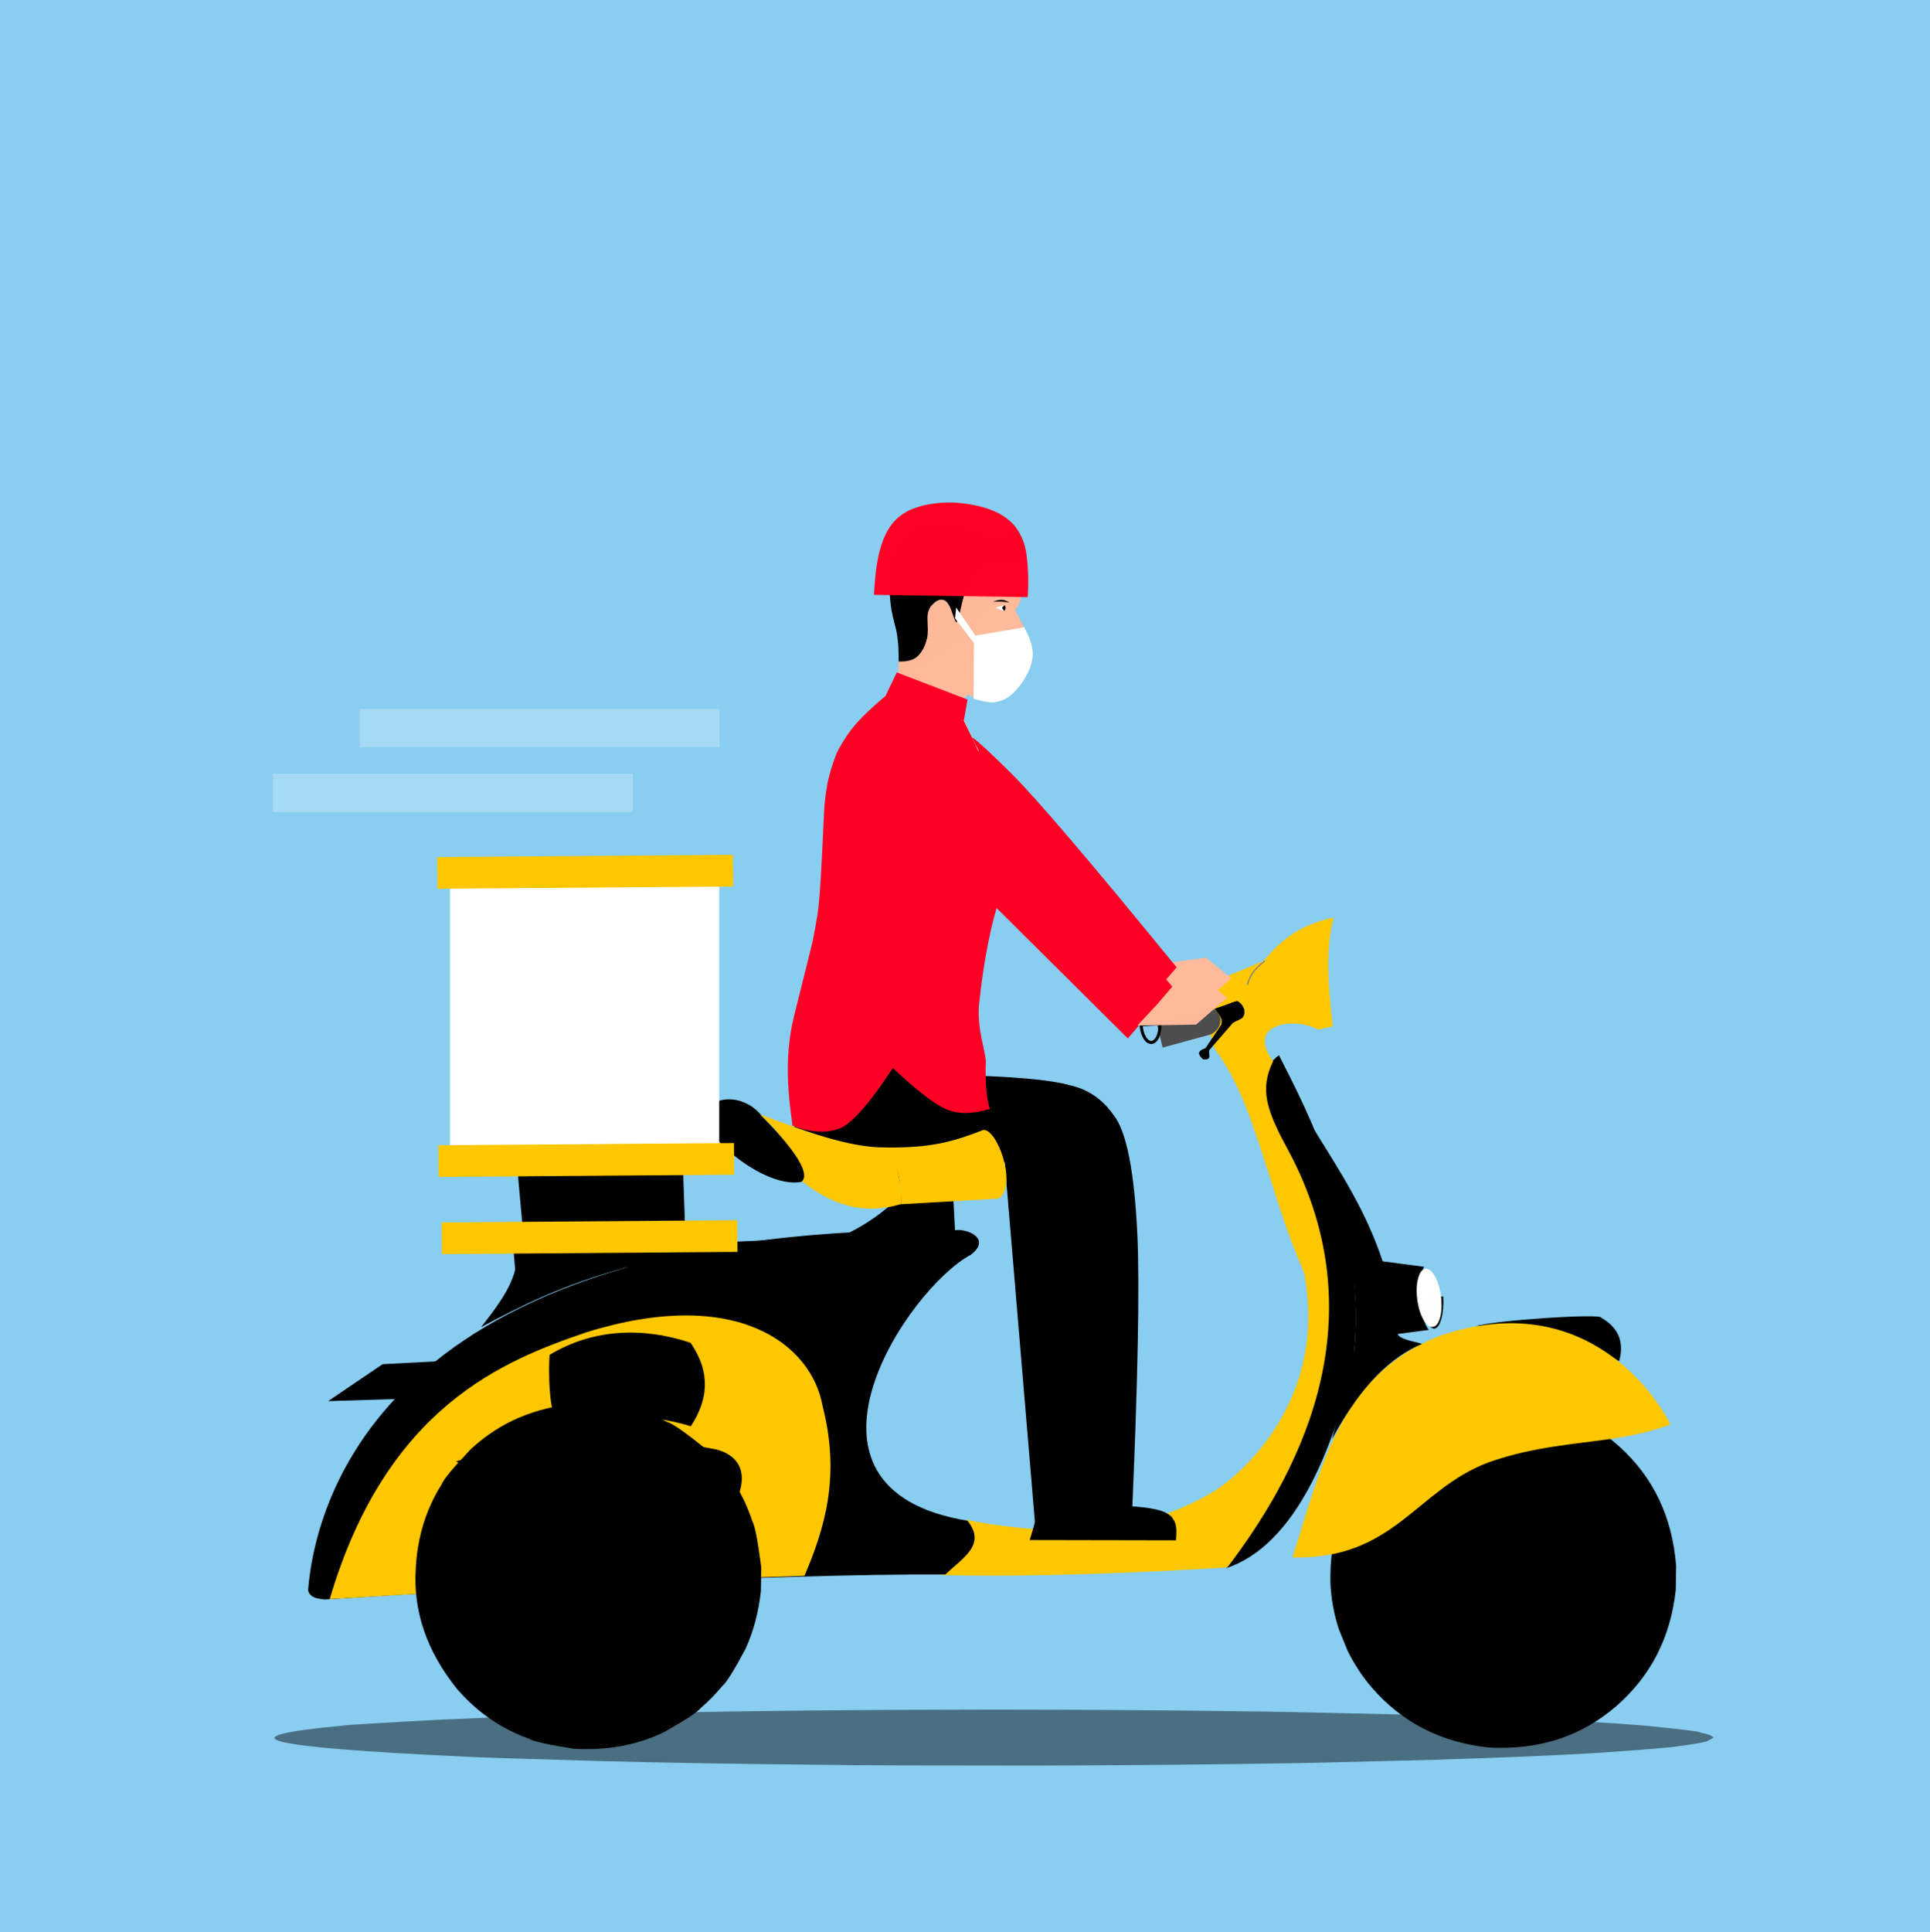 <?xml version="1.0" encoding="utf-8"?>
<svg xmlns="http://www.w3.org/2000/svg" xmlns:xlink="http://www.w3.org/1999/xlink" version= "1.1" width="1012px" height="1013px" viewBox="-146 207 1012 1013">
<rect x="-146" y="207" width="1012" height="1013" fill="#333333" stroke="none"/>
<g id="layer1">
<g style="fill:rgb(138,206,241); fill-opacity:0.996; stroke-linejoin: miter">
<path d="M-146.001,206.123C-146.233,206.123,-146.456,206.215,-146.621,206.379C-146.785,206.544,-146.877,206.767,-146.877,206.999L-146.876,1220.0C-146.876,1220.484,-146.484,1220.876,-146.0,1220.876L866.001,1220.877C866.233,1220.877,866.456,1220.785,866.621,1220.621C866.785,1220.456,866.877,1220.233,866.877,1220.001L866.876,207.0C866.876,206.516,866.484,206.124,866.0,206.124L-146.001,206.123 Z"/>
</g>
<g style="fill:rgb(0,0,0); fill-opacity:0.996; stroke-linejoin: miter">
<path d="M181.337,1107.69L181.337,1107.694L181.337,1107.692L181.337,1107.69 Z"/>
</g>
<g style="fill:rgb(255,255,255); fill-opacity:1.0; stroke-linejoin: miter">
<path d="M111.674,1066.928L111.674,1066.93L111.674,1066.929L111.674,1066.928 Z"/>
</g>
<g style="fill:rgb(0,0,0); fill-opacity:0.996; stroke-linejoin: miter">
<path d="M275.813,725.687L274.267,735.477Q268.971,765.517,269.608,789.521Q271.843,814.487,282.526,820.518Q296.37,836.047,380.81,816.12L397.104,1010.273L447.53,1001.949Q452.181,894.958,450.404,855.028Q448.054,803.996,437.812,791.428Q429.001,778.881,414.739,775.876Q399.792,771.505,351.455,770.457L349.969,716.963L275.813,725.687"/>
</g>
<g style="fill:rgb(0,0,0); fill-opacity:0.996; stroke-linejoin: miter">
<path d="M732.892,1027.913L732.708,1040.255Q728.769,1077.731,701.394,1101.507Q673.819,1125.276,634.654,1123.105Q597.178,1119.166,573.402,1091.79Q565.779,1082.937,560.587,1072.3L556.118,1061.318Q552.312,1049.94,551.62,1037.392Q550.577,998.826,574.815,971.914Q599.052,945.001,637.516,942.016Q676.081,940.974,702.993,965.211Q729.906,989.448,732.892,1027.913"/>
</g>
<g style="fill:rgb(0,0,0); fill-opacity:1.0; stroke-linejoin: miter">
<path d="M88.735,920.357L54.626,922.142L26.059,941.505L65.519,940.295 Z"/>
</g>
<g style="fill:rgb(0,0,0); fill-opacity:1.0; stroke-linejoin: miter">
<path d="M330.475,829.458L353.473,827.331L354.903,854.679L294.548,855.371C306.911,850.061,319.432,841.502,330.475,829.458 Z"/>
</g>
<g style="fill:rgb(179,179,179); fill-opacity:1.0; stroke-linejoin: miter">
<path d="M213.769,858.987L213.769,858.987L213.124,852.55L213.379,852.769L127.939,856.929L128.17,856.672L128.483,862.664L128.229,862.434L214.001,858.719L213.769,858.987 M214.254,858.938C214.261,859.005,214.239,859.071,214.196,859.122C214.152,859.172,214.089,859.202,214.022,859.206L214.022,859.206L128.251,862.921C128.117,862.926,128.004,862.823,127.997,862.69L127.997,862.691L127.683,856.698C127.68,856.633,127.703,856.57,127.746,856.522C127.789,856.474,127.85,856.445,127.915,856.442L127.915,856.443L213.355,852.282C213.484,852.275,213.596,852.372,213.609,852.501L213.609,852.502L214.254,858.938 Z"/>
</g>
<g style="fill:rgb(0,0,0); fill-opacity:1.0; stroke-linejoin: miter">
<path d="M627.922,902.25C637.299,899.084,694.557,895.386,693.627,897.812C704.068,903.68,705.344,912.412,702.984,920.587C683.734,909.316,670.042,900.238,627.923,902.25 Z"/>
</g>
<g style="fill:rgb(255,199,0); fill-opacity:1.0; stroke-linejoin: miter">
<path d="M531.722,1023.422C585.08,1024.757,596.47,987.897,634.568,973.597C670.61,960.959,698.742,965.227,729.856,953.798C724.264,941.884,686.813,880.747,609,907.269C556.66,927.708,547.196,974.947,531.724,1023.422 Z"/>
</g>
<g style="fill:rgb(0,0,0); fill-opacity:1.0; stroke-linejoin: miter">
<path d="M563.959,916.612L552.438,961.429C568.356,931.896,584.17,918.082,599.651,911.492C594.726,910.004,588.06,909.139,586.838,906.326L603.183,904.156C598.241,898.424,596.877,878.48,600.71,871.091L578.991,868.222C570.406,842.277,557.51,822.473,543.07,799.198C555.566,835.819,568.699,872.207,563.958,916.612 Z"/>
</g>
<g style="fill:rgb(0,0,0); fill-opacity:1.0; stroke-linejoin: miter">
<path d="M610.766,886.59C611.245,895.754,609.157,903.313,606.103,903.473C603.048,903.632,600.183,896.333,599.704,887.169 Z"/>
</g>
<g style="fill:rgb(0,0,0); fill-opacity:1.0; stroke-linejoin: miter">
<path d="M496.928,1029.085C533.262,1017.088,552.829,966.644,563.198,923.456C573.217,851.523,538.398,787.43,524.606,760.199C505.998,773.515,526.434,802.534,536.986,837.57C560.292,914.962,546.582,957.213,496.928,1029.085 Z"/>
</g>
<g style="fill:rgb(255,199,0); fill-opacity:1.0; stroke-linejoin: miter">
<path d="M521.197,763.384C506.626,743.491,532.393,739.468,545.202,746.427L552.512,744.812C550.586,727.352,548.173,706.396,552.951,688.404C536.16,692.023,525.932,699.764,516.847,710.936L484.741,724.478C481.31,738.134,489.046,745.923,491.199,756.647C513.225,786.22,519.378,831.997,537.995,873.75C551.379,941.812,503.192,981.337,491.316,988.656C458.965,1008.503,416.99,1015.032,360.867,1004.105C372.563,1018.935,354.811,1023.889,348.428,1032.441C397.427,1033.453,449.41,1031.333,497.398,1028.393C530.557,984.77,579.509,902.461,528.541,808.867C517.723,789.002,514.166,777.806,521.196,763.386 Z"/>
</g>
<g style="fill:rgb(255,199,0); fill-opacity:1.0; stroke-linejoin: miter">
<path d="M520.952,763.564L520.952,763.565C514.74,755.084,515.71,749.292,520.147,746.041L520.147,746.042C526.053,741.715,537.89,742.107,545.347,746.159L545.136,746.13L552.446,744.515L552.209,744.846L552.125,744.082L552.125,744.082L552.039,743.299L552.039,743.301C550.149,726.169,548.002,705.855,552.657,688.326L553.016,688.702C536.304,692.304,526.133,700,517.083,711.128L516.965,711.216L484.859,724.758L485.037,724.552C482.776,733.551,485.412,739.964,488.087,746.459L488.087,746.46C489.424,749.704,490.774,752.979,491.498,756.587L491.444,756.465C504.794,774.391,512.322,798.241,520.291,823.477L520.291,823.478C525.51,840.004,530.918,857.129,538.274,873.626L538.294,873.692C551.714,941.938,503.396,981.569,491.476,988.915L491.476,988.915C459.041,1008.813,416.983,1015.34,360.808,1004.404L361.106,1003.917C369.779,1014.914,362.512,1020.676,355.618,1026.157L355.618,1026.158C352.983,1028.253,350.4,1030.309,348.673,1032.623L348.435,1032.137C397.422,1033.147,449.394,1031.029,497.379,1028.089L497.155,1028.209C530.303,984.601,579.148,902.435,528.273,809.013L528.273,809.013C517.451,789.139,513.822,777.818,520.922,763.253L520.93,763.236L520.932,763.234L520.952,763.564 M521.443,763.204C521.514,763.301,521.521,763.429,521.463,763.533L521.463,763.535L521.461,763.536L521.47,763.52C514.511,777.793,517.995,788.865,528.808,808.721L528.808,808.722C579.87,902.487,530.811,984.939,497.64,1028.577C497.586,1028.648,497.505,1028.691,497.416,1028.697L497.416,1028.699C449.425,1031.638,397.433,1033.757,348.422,1032.745C348.308,1032.744,348.205,1032.677,348.155,1032.575C348.104,1032.472,348.116,1032.35,348.184,1032.259L348.184,1032.26C349.969,1029.868,352.62,1027.763,355.239,1025.68L355.239,1025.681C362.188,1020.155,368.91,1014.795,360.627,1004.294C360.549,1004.193,360.54,1004.055,360.606,1003.946C360.673,1003.838,360.8,1003.782,360.925,1003.806L360.925,1003.808C416.997,1014.723,458.889,1008.192,491.157,988.396L491.156,988.396C502.988,981.105,551.043,941.686,537.697,873.809L537.717,873.875C530.345,857.341,524.927,840.181,519.71,823.66L519.71,823.662C511.733,798.398,504.232,774.656,490.955,756.829L490.901,756.707C490.19,753.165,488.864,749.944,487.524,746.691L487.524,746.692C484.848,740.194,482.132,733.613,484.445,724.404C484.469,724.311,484.535,724.234,484.623,724.197L484.623,724.198L516.729,710.655L516.611,710.743C525.732,699.528,536.017,691.743,552.887,688.106C552.991,688.084,553.098,688.117,553.172,688.194C553.245,688.271,553.273,688.38,553.246,688.482L553.246,688.483C548.625,705.882,550.752,726.08,552.644,743.233L552.644,743.234L552.73,744.015L552.73,744.016L552.815,744.778C552.832,744.933,552.73,745.076,552.577,745.11L552.577,745.11L545.267,746.724C545.196,746.74,545.12,746.73,545.056,746.695L545.056,746.696C537.734,742.716,526.164,742.389,520.507,746.533L520.507,746.534C516.465,749.493,515.325,754.851,521.443,763.204 Z"/>
</g>
<g style="fill:rgb(128,128,128); fill-opacity:1.0; stroke-linejoin: miter">
<path d="M517.339,711.01L517.339,711.012C511.347,715.673,509.406,719.171,508.396,723.332L507.804,723.189C508.852,718.871,510.885,715.261,516.965,710.529 Z"/>
</g>
<g style="fill:rgb(0,0,0); fill-opacity:1.0; stroke-linejoin: miter">
<path d="M349.716,1032.428C358.311,1023.916,371.574,1017.055,361.29,1004.201C259.202,987.427,330.074,882.249,363.13,864.721C374.119,856.252,360.907,850.911,354.911,851.901C63.907,848.61,20.045,985.575,15.531,1040.658C16.503,1044.688,20.641,1045.117,24.435,1045.503C90.101,1041.02,260.687,1031.848,349.723,1032.425 Z"/>
</g>
<g style="fill:rgb(0,0,0); fill-opacity:1.0; stroke-linejoin: miter">
<path d="M600.457,1055.485L600.457,1055.486C601.344,1055.261,602.233,1054.938,603.173,1054.597L603.173,1054.598C604.176,1054.232,605.235,1053.847,606.371,1053.56L606.371,1053.561C609.369,1052.803,612.902,1052.728,617.659,1055.314C617.749,1055.362,617.808,1055.453,617.818,1055.555C617.826,1055.657,617.783,1055.757,617.703,1055.82L617.703,1055.821C610.624,1061.428,596.215,1081.234,612.092,1103.15C612.132,1103.204,612.152,1103.269,612.15,1103.336L612.15,1103.337C611.979,1111.468,607.454,1111.796,603.145,1112.093L603.145,1112.094C602.312,1112.15,601.492,1112.207,600.702,1112.318C600.619,1112.329,600.535,1112.306,600.47,1112.254C600.404,1112.202,600.363,1112.125,600.356,1112.041L600.356,1112.043C600.1,1108.985,599.803,1105.878,599.512,1102.833L599.512,1102.834C599.221,1099.787,598.93,1096.742,598.676,1093.711L598.676,1093.711C597.601,1080.856,597.189,1068.136,600.236,1055.707L600.767,1055.975L600.766,1055.975L600.457,1055.485 M600.606,1056.076C600.479,1056.108,600.345,1056.054,600.274,1055.942C600.204,1055.831,600.213,1055.687,600.298,1055.585L600.298,1055.586L600.298,1055.585C600.389,1055.476,600.543,1055.444,600.669,1055.507C600.796,1055.571,600.862,1055.715,600.828,1055.852L600.828,1055.853C597.806,1068.18,598.209,1080.818,599.283,1093.66L599.283,1093.661C599.537,1096.691,599.827,1099.725,600.119,1102.775L600.119,1102.776C600.41,1105.816,600.707,1108.934,600.963,1111.991L600.617,1111.714C601.433,1111.6,602.274,1111.542,603.103,1111.485L603.103,1111.486C607.361,1111.192,611.381,1110.932,611.542,1103.323L611.599,1103.508C595.437,1081.199,610.135,1061.038,617.324,1055.343L617.368,1055.849C612.755,1053.342,609.38,1053.429,606.52,1054.15L606.52,1054.152C605.418,1054.429,604.388,1054.803,603.381,1055.169L603.381,1055.17C602.447,1055.508,601.528,1055.843,600.606,1056.076 Z"/>
</g>
<g style="fill:rgb(255,199,0); fill-opacity:1.0; stroke-linejoin: miter">
<path d="M161.283,905.473C240.659,880.8,279.575,912.058,285.318,943.972C294.889,981.323,286.292,1008.374,275.858,1033.069C195.137,1035.579,111.54,1040.131,26.867,1045.302C56.766,944.067,118.533,920.125,161.293,905.476 Z"/>
</g>
<g style="fill:rgb(0,0,0); fill-opacity:1.0; stroke-linejoin: miter">
<path d="M142.183,917.257C141.628,923.491,141.32,949.273,147.539,954.876C170.892,948.549,193.84,947.809,216.239,954.672C225.16,941.106,226.988,926.736,216.109,910.926C190.959,902.485,164.64,903.656,142.183,917.257 Z"/>
</g>
<g style="fill:rgb(0,0,0); fill-opacity:1.0; stroke-linejoin: miter">
<path d="M231.821,1034.579L242.041,988.442C245.526,975.923,238.989,969.385,229.822,966.896C173.029,955.916,134.674,961.418,93.034,973.125"/>
</g>
<g style="fill:rgb(0,0,0); fill-opacity:1.0; stroke-linejoin: miter">
<path d="M354.79,852.527C277.929,859.322,342.226,868.927,124.149,872.908L123.312,862.783C202.256,859.568,280.73,856.297,354.787,852.528 Z"/>
</g>
<g style="fill:rgb(0,0,0); fill-opacity:1.0; stroke-linejoin: miter">
<path d="M124.133,872.593C121.537,883.083,113.888,892.957,106.284,902.697C126.733,891.857,148.555,880.549,182.612,871.384 Z"/>
</g>
<g style="fill:rgb(0,0,0); fill-opacity:1.0; stroke-linejoin: miter">
<path d="M211.275,852.834L213.17,848.838L212.03,816.611C211.792,814.929,210.986,814.043,208.881,813.915L127.328,816.698C125.188,817.67,125.16,818.794,125.313,819.932L128.425,854.503L130.682,856.414 Z"/>
</g>
<g style="fill:rgb(255,199,0); fill-opacity:1.0; stroke-linejoin: miter">
<path d="M326.618,838.286C326.138,827.985,326.454,819.223,317.976,808.542C341.29,808.806,352.673,805.961,369.568,799.373C376.949,798.469,387.751,828.811,377.61,835.311 Z"/>
</g>
<g style="fill:rgb(255,199,0); fill-opacity:1.0; stroke-linejoin: miter">
<path d="M318.436,808.517C298.979,808.825,274.324,799.279,252.047,791.035C268.856,805.295,271.254,816.92,274.208,825.927C291.819,840.34,309.055,843.52,326.764,838.122C326.233,826.77,325.346,816.252,318.438,808.517 Z"/>
</g>
<g style="fill:rgb(0,0,0); fill-opacity:1.0; stroke-linejoin: miter">
<path d="M253.329,791.887C246.206,782.508,229.945,778.599,221.275,791.715C229.191,809.086,257.666,829.893,274.244,826.536C283.27,819.311,246.588,785.817,253.329,791.888 Z"/>
</g>
<g style="fill:rgb(77,77,77); fill-opacity:1.0; stroke-linejoin: miter">
<path d="M460.34,742.396L487.143,734.986C494.299,735.714,497.118,744.613,489.119,749.21L463.602,756.168 Z"/>
</g>
<g style="fill:rgb(0,0,0); fill-opacity:1.0; stroke-linejoin: miter">
<path d="M460.34,742.396L460.34,742.398L487.143,734.986L487.143,734.987C491.538,735.433,494.297,738.963,493.919,742.685L493.919,742.686C493.681,745.023,492.205,747.437,489.119,749.21L489.119,749.212L463.602,756.168L463.602,756.17L460.34,742.396L460.34,742.398 M460.34,742.396L460.34,742.398L463.602,756.168L463.602,756.17L489.119,749.21L489.119,749.212C492.205,747.437,493.681,745.023,493.919,742.685L493.919,742.686C494.297,738.963,491.538,735.433,487.143,734.986L487.143,734.987L460.34,742.396 Z"/>
</g>
<g style="fill:rgb(0,0,0); fill-opacity:1.0; stroke-linejoin: miter">
<path d="M495.426,734.399L498.255,738.41L486.103,756.454C481.528,758.069,482.059,759.824,484.872,762.373C489.588,762.696,487.71,760.171,488.011,757.587L506.462,736.285C502.234,728.593,498.871,734.102,495.425,734.397 Z"/>
</g>
<g style="fill:rgb(0,0,0); fill-opacity:1.0; stroke-linejoin: miter">
<path d="M490.733,735.878L502.685,731.709C506.816,733.77,507.728,739.233,504.865,740.993L492.855,747.013C495.127,743.821,495.843,741.108,490.732,735.878 Z"/>
</g>
<g style="fill:rgb(0,0,0); fill-opacity:1.0; stroke-linejoin: miter">
<path d="M490.733,735.878L490.733,735.879L502.685,731.709L502.685,731.71C506.033,733.379,507.267,737.283,506.091,739.64L506.091,739.642C505.815,740.192,505.408,740.659,504.865,740.993L504.865,740.994L492.855,747.013L492.855,747.014C495.127,743.821,495.843,741.108,490.732,735.878L490.732,735.879L490.733,735.878L490.733,735.879 M490.733,735.878L490.733,735.879L490.732,735.878L490.732,735.879C495.843,741.108,495.127,743.821,492.855,747.013L492.855,747.014L504.865,740.993L504.865,740.994C505.408,740.659,505.815,740.192,506.091,739.64L506.091,739.642C507.267,737.283,506.033,733.379,502.685,731.709L502.685,731.71L490.733,735.878 Z"/>
</g>
<g style="fill:rgb(0,0,0); fill-opacity:1.0; stroke-linejoin: miter">
<path d="M462.971,743.646L462.971,743.648C463.241,748.82,461.338,754.08,457.8,754.265L457.8,754.267C454.261,754.451,451.819,749.417,451.548,744.244C451.526,743.805,451.863,743.43,452.302,743.408L452.302,743.409L462.135,742.893C462.574,742.87,462.948,743.207,462.971,743.646L462.971,743.648 M461.382,743.729L462.218,744.482L452.385,744.997L453.138,744.161C453.418,749.509,455.825,752.775,457.717,752.676L457.717,752.677C459.608,752.577,461.661,749.078,461.382,743.729 Z"/>
</g>
<g style="fill:rgb(0,0,0); fill-opacity:0.996; stroke-linejoin: miter">
<path d="M501.457,731.617L501.457,731.618L501.457,731.617L501.457,731.618"/>
</g>
<g style="fill:rgb(83,150,190); fill-opacity:0.996; stroke-linejoin: miter">
<path d="M354.275,505.527L354.275,505.527L354.275,505.528L354.275,505.527L354.275,505.527L354.275,505.527L354.275,505.528Q354.275,505.527,354.275,505.527"/>
</g>
<g style="fill:rgb(255,200,166); fill-opacity:0.996; stroke-linejoin: miter">
<path d="M452.19,697.256L452.19,697.256L452.19,697.256L452.19,697.256"/>
</g>
<g style="fill:rgb(254,186,155); fill-opacity:1.0; stroke-linejoin: miter">
<path d="M451.065,713.763L486.427,709.04L499.805,720.014L450.212,726.85L427.83,716.761L451.065,713.763 Z"/>
</g>
<g style="fill:rgb(255,0,37); fill-opacity:1.0; stroke-linejoin: miter">
<path d="M328.302,641.332L356.894,651.072L447.635,741.235L470.947,714.107C426.017,659,397.043,625.101,384.133,612.303C373.126,601.393,366.903,595.861,365.807,595.046C358.754,589.801,353.267,586.352,348.916,585.018C343.165,583.253,337.337,584.132,331.31,588.039L328.302,641.332 Z"/>
</g>
<g style="fill:rgb(254,186,155); fill-opacity:0.996; stroke-linejoin: miter">
<path d="M499.708,719.864L491.571,726.906L483.435,733.947Q468.037,734.198,452.639,734.449Q457.218,729.543,461.798,724.635L499.708,719.864"/>
</g>
<g style="fill:rgb(0,0,0); fill-opacity:0.996; stroke-linejoin: miter">
<path d="M398.207,633.824L398.207,633.825L398.207,633.826L398.207,633.824"/>
</g>
<g style="fill:rgb(0,0,0); fill-opacity:1.0; stroke-linejoin: miter">
<path d="M325.343,564.668L325.327,564.504Q325.297,546.308,324.847,543.403Q324.566,540.124,323.994,537.524Q321.539,528.208,321.176,524.915Q320.344,518.039,320.479,513.953Q320.77,505.078,321.867,501.437Q322.443,499.021,323.321,496.847L324.286,494.764Q325.34,492.769,326.712,491.131Q329.485,487.862,333.193,485.941Q335.855,484.156,343.18,483.074Q348.183,482.604,353.968,483.79Q360.502,485.119,370.822,489.131Q374.525,489.812,376.306,489.838Q380.806,490.813,384.196,483.954Q387.311,490.498,387.37,493.808Q388.082,499.082,382.545,511.28L359.728,542.673L325.343,564.668 Z"/>
</g>
<g style="fill:rgb(255,186,155); fill-opacity:0.996; stroke-linejoin: miter">
<path d="M321.836,571.861L321.837,571.862L325.004,558.805L325.226,553.755Q330.786,554.024,334.096,551.867Q337.11,549.718,338.972,545.243Q340.375,541.36,340.413,539.546Q340.523,538.377,340.515,537.215Q340.181,529.8,340.426,529.42Q340.481,527.532,341.932,525.05Q346.139,519.96,349.479,521.861Q350.427,522.216,351.7,524.402Q352.249,525.062,354.587,531.842Q355.251,533.457,355.728,533.041Q356.406,532.042,356.667,530.757Q358.771,521.466,359.74,518.173Q361.642,512.173,362.254,511.258Q364.638,505.372,371.298,502.193Q381.606,498.802,386.176,503.399Q389.378,515.369,389.234,519.083Q389.402,523.203,386.25,526.898Q393.506,540.054,393.2,542.891Q393.596,546.393,386.522,545.915Q387.268,551.131,386.721,552.46Q386.339,554.017,383.732,554.574Q385.545,555.048,384.919,557.272Q384.279,559.215,381.679,563.63Q381.705,569.053,380.672,571.427Q379.461,573.62,378.286,573.887Q376.482,574.982,369.34,574.529L361.522,571.109L356.085,576.602L321.836,571.861 Z"/>
</g>
<g style="fill:rgb(0,0,0); fill-opacity:0.996; stroke-linejoin: miter">
<path d="M383.984,573.701L383.985,573.7L383.984,573.701L383.985,573.7 Z"/>
</g>
<g style="fill:rgb(0,0,0); fill-opacity:0.996; stroke-linejoin: miter">
<path d="M374.683,522.421L375.092,522.288Q377.782,521.369,379.416,521.445Q379.778,521.467,380.125,521.533Q380.306,521.545,381.14,521.818Q381.968,522.112,383.376,522.9Q380.946,522.501,379.474,522.432Q378.048,522.34,374.683,522.421 Z"/>
</g>
<g style="fill:rgb(0,0,0); fill-opacity:0.996; stroke-linejoin: miter">
<path d="M375.103,529.429L375.102,529.429L375.102,529.431L375.103,529.429 Z"/>
</g>
<g style="fill:rgb(255,255,255); fill-opacity:0.996; stroke-linejoin: miter">
<path d="M375.898,525.579L375.898,525.58L380.775,524.232Q381.171,525.145,381.134,525.694Q381.139,526.226,380.679,527.48L375.898,525.579 Z"/>
</g>
<g style="fill:rgb(0,0,0); fill-opacity:0.996; stroke-linejoin: miter">
<path d="M380.75,524.198L379.361,525.653L380.581,527.392Q380.959,526.756,381.098,526.412Q381.227,526.067,381.231,526.001Q381.261,525.865,381.269,525.731Q381.275,525.598,381.259,525.468Q381.262,525.401,381.169,525.081Q381.065,524.76,380.75,524.198 Z"/>
</g>
<g style="fill:rgb(0,0,0); fill-opacity:0.996; stroke-linejoin: miter">
<path d="M395.377,655.668L395.377,655.669L395.377,655.67L395.377,655.668"/>
</g>
<g style="fill:rgb(254,186,155); fill-opacity:1.0; stroke-linejoin: miter">
<path d="M448.799,723.923L484.161,719.199L497.54,730.174L447.946,737.009L425.564,726.92L448.799,723.923 Z"/>
</g>
<g style="fill:rgb(255,0,37); fill-opacity:1.0; stroke-linejoin: miter">
<path d="M326.036,651.49L354.628,661.232L445.369,751.394L468.681,724.267C423.751,669.159,394.778,635.259,381.867,622.462C370.86,611.551,364.637,606.019,363.541,605.205C356.488,599.959,351.001,596.511,346.65,595.177C340.899,593.412,335.072,594.291,329.044,598.198L326.036,651.49 Z"/>
</g>
<g style="fill:rgb(254,186,155); fill-opacity:0.996; stroke-linejoin: miter">
<path d="M497.442,730.024L489.306,737.065L481.169,744.106Q465.771,744.357,450.373,744.608Q454.952,739.702,459.531,734.794L497.442,730.024"/>
</g>
<g style="fill:rgb(210,232,195); fill-opacity:1.0; stroke-linejoin: miter">
<path d="M359.212,583.804L359.212,583.805L356.572,591.467Q360.79,594.039,365.008,596.611L359.212,583.804"/>
</g>
<g style="fill:rgb(210,232,195); fill-opacity:1.0; stroke-linejoin: miter">
<path d="M361.748,593.524L361.748,593.525L362.902,597.663L367.442,601.005Q365.751,597.77,364.059,594.535L361.748,593.524"/>
</g>
<g style="fill:rgb(255,0,37); fill-opacity:1.0; stroke-linejoin: miter">
<path d="M322.193,766.874L322.193,766.874L320.023,770.081C308.45,787.445,299.636,796.698,293.862,798.722C287.16,801.071,279.166,800.826,269.553,797.12C269.218,794.601,268.91,792.073,268.584,789.541C266.795,775.663,266.676,763.505,267.961,753.021C268.201,751.057,268.673,746.517,270.389,739.593C276.587,714.584,279.875,701.732,280.024,700.9C280.45,698.53,281.499,693.828,282.621,686.683C284.062,677.498,284.849,659.883,286.042,633.89C286.43,625.442,287.436,620.592,287.653,619.186C288.34,614.738,289.874,609.354,292.272,602.93C292.844,601.399,294.72,597.587,298.633,591.829C302.507,586.129,309.163,579.532,318.314,571.84L324.234,559.505L361.326,573.754L359.359,584.895C371.15,608.138,377.075,625.43,378.207,636.68C379.449,649.033,380.107,661.659,379.111,674.684C379.441,675.009,371.723,692.281,367.399,733.279C366.041,746.152,371.038,758.557,370.893,763.714C370.573,775.078,371.278,783.28,373.061,788.322C363.582,791.224,356.1,791.011,350.23,788.536C344.781,786.238,335.322,779.308,322.193,766.874L322.193,766.874 Z"/>
</g>
<g style="fill:rgb(0,0,0); fill-opacity:0.996; stroke-linejoin: miter">
<path d="M429.561,996.012L432.677,996.084Q446.734,996.397,453.027,997.142Q461.159,998.065,464.689,999.737Q466.391,1000.51,467.534,1001.492Q468.379,1001.882,469.963,1004.821Q471.307,1007.851,470.601,1014.484L393.931,1014.339L399.761,994.575L429.561,996.012"/>
</g>
<g style="fill:rgb(255,255,255); fill-opacity:1.0; stroke-linejoin: miter">
<path d="M89.929,663.878L160.529,663.879L231.129,663.879Q231.129,741.712,231.129,819.545Q160.529,819.545,89.929,819.546Q89.929,741.712,89.929,663.878"/>
</g>
<g style="fill:rgb(255,199,0); fill-opacity:1.0; stroke-linejoin: miter">
<path d="M83.277,656.304L160.792,655.728L238.308,655.151Q238.369,663.454,238.431,671.757Q160.916,672.334,83.4,672.911Q83.338,664.607,83.277,656.304"/>
</g>
<g style="fill:rgb(255,199,0); fill-opacity:1.0; stroke-linejoin: miter">
<path d="M83.843,807.36L238.873,806.207L238.997,822.813L83.966,823.967L83.843,807.36"/>
</g>
<g style="fill:rgb(255,199,0); fill-opacity:1.0; stroke-linejoin: miter">
<path d="M85.572,847.823L163.087,847.247L240.603,846.671Q240.664,854.974,240.726,863.277Q163.211,863.854,85.695,864.43Q85.634,856.127,85.572,847.823"/>
</g>
<g style="fill:rgb(0,0,0); fill-opacity:0.996; stroke-linejoin: miter">
<path d="M253.172,1028.586L252.988,1040.929Q251.237,1057.585,244.857,1071.534Q235.869,1088.38,232.683,1090.937Q227.757,1096.897,221.673,1102.181Q218.967,1105.623,202.002,1115.145Q195.016,1118.506,187.458,1120.585Q172.34,1124.744,154.934,1123.778Q134.706,1120.578,131.472,1118.548Q124.159,1115.937,117.523,1112.168Q104.249,1104.631,93.682,1092.464Q69.965,1062.932,71.981,1029.64Q72.766,1013.075,78.545,998.812Q81.434,991.681,85.572,985.125Q86.929,981.411,100.657,966.903Q123.607,945.344,157.797,942.69Q174.937,942.227,189.775,946.757Q197.194,949.022,204.038,952.536Q207.819,953.513,223.274,965.885Q235.235,976.657,242.47,990.24Q246.087,997.031,248.523,1004.525Q250.479,1007.832,253.172,1028.586"/>
</g>
<g style="fill:rgb(255,0,37); fill-opacity:0.996; stroke-linejoin: miter">
<path d="M312.21,518.835L312.578,514.429Q314.07,489.777,322.928,480.316Q325.406,477.571,328.824,475.566Q330.903,474.097,337.354,472.165Q347.531,469.757,357.163,470.68Q378.46,472.82,386.593,483.393Q390.802,489.092,392.059,496.421Q393.713,507.542,392.877,520.037L312.21,518.835"/>
</g>
<g style="fill:rgb(255,255,255); fill-opacity:0.996; stroke-linejoin: miter">
<path d="M363.879,505.124L363.879,505.124L363.88,505.125L363.879,505.124L363.879,505.124L363.879,505.124L363.88,505.125Q363.879,505.124,363.879,505.124"/>
</g>
<g style="fill:rgb(255,255,255); fill-opacity:0.247; stroke-linejoin: miter">
<path d="M42.594,578.638L231.34,578.641L231.34,598.769L42.594,598.772L42.594,578.638"/>
</g>
<g style="fill:rgb(255,255,255); fill-opacity:0.247; stroke-linejoin: miter">
<path d="M-2.867,612.556L91.505,612.557L185.878,612.558Q185.878,622.623,185.878,632.687Q91.505,632.688,-2.867,632.69Q-2.867,622.623,-2.867,612.556"/>
</g>
<g style="fill:rgb(255,255,255); fill-opacity:0.996; stroke-linejoin: miter">
<path d="M609.611,886.571L609.818,888.647Q610.21,894.953,608.721,898.954Q607.219,902.953,604.444,902.588Q601.756,901.925,599.607,897.318Q597.456,892.678,596.91,886.088Q596.517,879.782,598.006,875.781Q599.509,871.782,602.283,872.148Q604.971,872.811,607.12,877.417Q607.81,878.907,608.362,880.697L608.87,882.545Q609.339,884.459,609.611,886.571"/>
</g>
<g style="fill:rgb(255,255,255); fill-opacity:0.996; stroke-linejoin: miter">
<path d="M391.088,535.858L365.458,540.192L355.374,525.512L354.774,531.194L364.703,544.104L364.456,573.34Q373.463,575.966,376.838,574.927Q381.942,573.906,386.002,569.616Q388.846,566.739,391.109,563.083Q393.698,558.509,393.904,557.564Q396.079,551.958,395.338,547.339L395.072,545.81Q394.745,544.303,394.236,542.859Q393.534,540.673,391.088,535.858"/>
</g>
<g style="fill:rgb(0,0,0); fill-opacity:0.459; stroke-linejoin: miter">
<path d="M752.474,1117.913L749.029,1119.908Q743.586,1121.247,733.484,1122.467Q731.345,1123.152,692.696,1125.86Q658.515,1127.943,605.698,1129.549Q537.383,1131.369,521.202,1131.479Q461.724,1132.448,393.852,1132.568Q305.708,1132.56,290.255,1132.22Q224.534,1131.614,171.055,1130.283Q106.883,1128.46,97.722,1127.878Q-61.891,1120.499,33.818,1111.621Q37.43,1110.992,85.839,1108.467Q129.606,1106.462,185.216,1105.198Q268.18,1103.32,375.089,1103.215Q446.363,1103.285,506.993,1104.143Q523.814,1104.234,591.953,1105.873Q618.277,1106.598,641.941,1107.52Q689.268,1109.363,716.36,1111.621Q745.799,1114.534,745.617,1115.241Q751.575,1116.525,752.474,1117.913"/>
</g>
</g>
</svg>